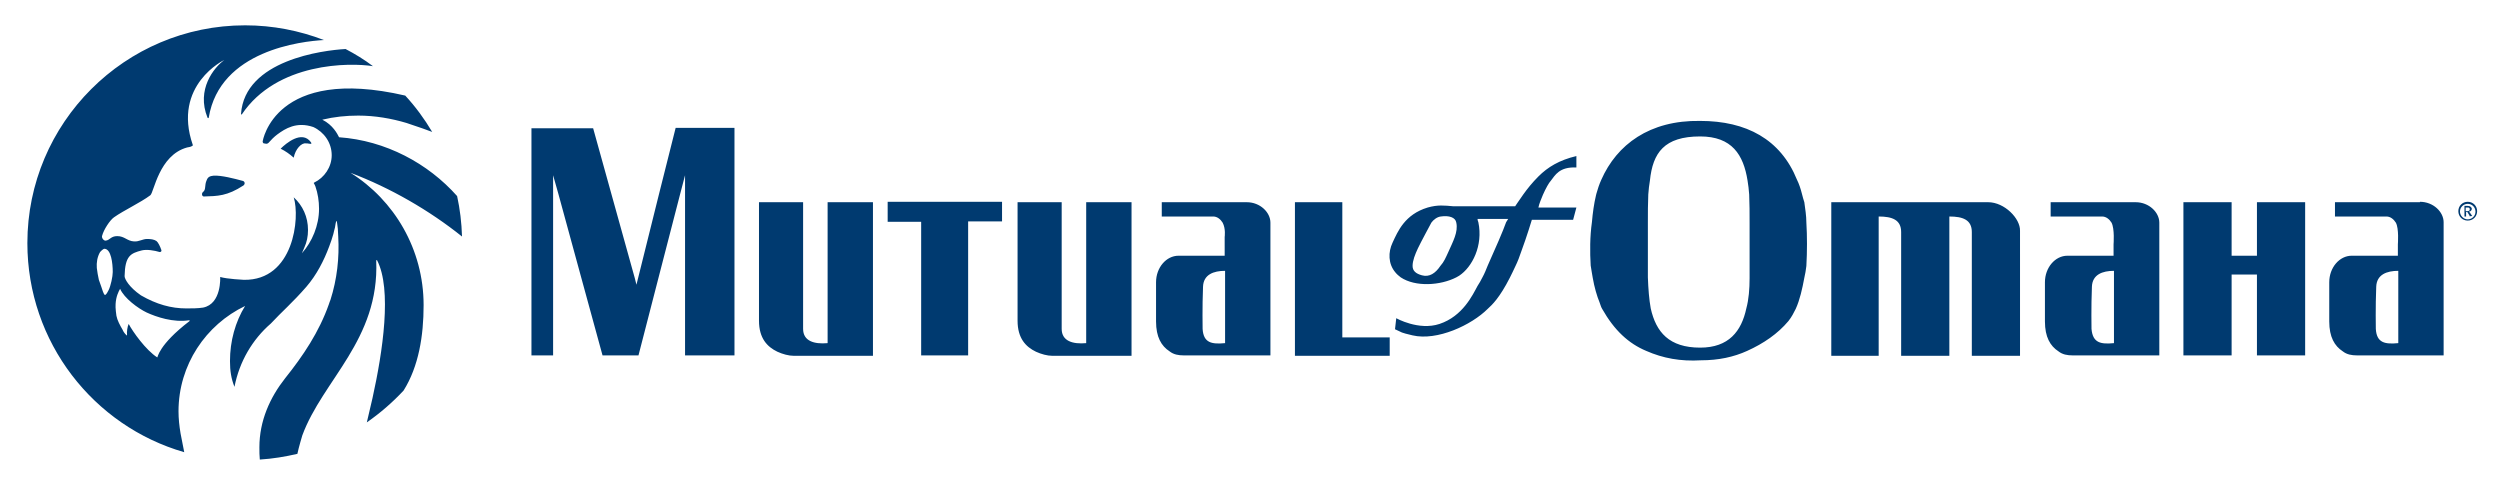 <?xml version="1.0" encoding="UTF-8"?> <svg xmlns="http://www.w3.org/2000/svg" xmlns:xlink="http://www.w3.org/1999/xlink" version="1.1" id="layer" x="0px" y="0px" viewBox="0 0 612 119" style="enable-background:new 0 0 612 119;" xml:space="preserve"> <style type="text/css"> .st0{fill:#003A70;} </style> <path class="st0" d="M91.3,16.2c-5.6-0.9-23.5-1-32.1,11.8c-0.1,0.1-0.2,0-0.2-0.1C59.9,14.7,79.1,12.3,84.6,12 C86.9,13.2,89.2,14.6,91.3,16.2 M52.3,43c-0.9,0.1-1.4,0.3-1.7,1.1c-0.6,1.3-0.1,2.3-0.9,2.9c-0.4,0.3-0.3,1.1,0.2,1.1 c3.4-0.1,5.7-0.1,9.7-2.7c0.4-0.3,0.4-0.9-0.1-1.1C57.3,43.7,54.2,42.9,52.3,43 M74.9,35.1c0.1,0,0.2,0,0.3,0 c0.7,0.1,1.3,0.3,0.9-0.3l0,0c-2.2-3-6.1,0.3-7.4,1.6c1.2,0.6,2.2,1.3,3.2,2.2C72.3,36.5,73.8,34.9,74.9,35.1 M103.7,74.7 c0,7.5-1.2,15-4.9,20.9c-2.7,2.9-5.7,5.5-9,7.8c0.4-1.8,0.9-3.9,1.4-6l0,0c2.5-11.3,4.8-26.6,1.1-33.7c-0.1-0.1-0.2,0-0.2,0.1 C92.9,83.2,79,93,74,106.6c0,0-0.9,3-1.2,4.5c-3,0.7-6,1.2-9.2,1.4c-0.1-0.9-0.1-2-0.1-3c0-6.5,2.6-12.2,6.3-16.9 c4.4-5.5,8.3-11.3,10.7-18.1c0.1-0.4,0.3-0.8,0.4-1.1c1.6-5,2.2-10.3,1.9-15.5c0-0.5-0.1-1.4-0.1-1.9c-0.1-0.7-0.2-1.9-0.3-1.9 c-0.2,0-0.3,1.1-0.4,1.6s-0.3,1-0.4,1.6c-0.3,1-0.6,2-1,3c-1.3,3.5-3.1,7-5.6,9.9c-3.3,3.8-6.1,6.2-8.7,9c-4.5,3.9-7.7,9.3-8.9,15.5 c-0.8-2-1.1-3.9-1.1-6.3c0-4.9,1.3-9.6,3.7-13.5c-9.6,4.6-16.3,14.4-16.3,25.8c0,1.8,0.2,3.6,0.5,5.4l0.9,4.6 C22.9,104.3,6.7,83.8,6.7,59.5C6.7,30.1,30.6,6.2,60,6.2c6.8,0,13.3,1.3,19.3,3.6c-5.4,0.3-25.5,2.5-28.2,19c0,0.2-0.3,0.1-0.3,0 c-2.8-6.9,1.6-12.3,4.1-14.1c0.1-0.1-12.8,6.1-7.7,20.8c0,0.1,0,0.1-0.1,0.2c-0.5,0.3-0.8,0.3-1.3,0.4c-6.9,1.9-8.1,11-9,11.7 c-2.4,1.8-6.5,3.7-8.9,5.4c-1,0.7-2.5,3-2.9,4.5c-0.2,0.5,0.4,1.3,0.9,1.2c1-0.1,1.2-1.1,2.8-1.1c1.8,0,2.4,1.2,4.1,1.3 c1.2,0.1,2.1-0.6,3.2-0.6c0.9,0,1.7,0.1,2.3,0.5c0.4,0.3,0.9,1.3,1.2,2.2c0.1,0.3-0.1,0.5-0.4,0.5c-1.3-0.4-3.2-0.7-4.4-0.4 c-2.7,0.7-4.1,1.3-4.2,6.3c0,0.7,1.1,2.7,4,4.7c3.8,2.2,7.4,3.2,11.1,3.2c1.4,0,2.8,0,4.1-0.2c4.6-0.9,4.2-7.5,4.2-7.5 c1.6,0.5,5.8,0.7,5.8,0.7c12.2,0.2,13.8-15.2,12.2-20.2c2.2,2,3.5,4.8,3.5,8c0,1.6-0.3,3-0.9,4.3c-0.3,0.7-0.5,1.2-0.6,1.4 c2.5-2.8,4.2-6.8,4.2-10.9c0-1.9-0.3-3.8-0.9-5.5c-0.1-0.2-0.2-0.5-0.4-0.8l0.1-0.1c2.5-1.2,4.3-3.8,4.3-6.7c0-3.1-1.9-5.7-4.5-6.9 c-4.1-1.4-6.9,0.4-8.8,1.8c-0.8,0.6-1.5,1.3-2.2,2.1c-0.1,0.1-0.3,0.2-0.5,0.2s-0.4-0.1-0.6-0.1s-0.3-0.3-0.3-0.5 c0,0,2.9-18.6,34.9-11.2c2.5,2.7,4.7,5.7,6.6,8.9c-0.5-0.2-3.8-1.4-6.3-2.2c-3.7-1.1-7.7-1.8-11.8-1.8c-3,0-5.9,0.3-8.8,1 c2.6,1.3,3.7,3.5,4.1,4.3c11.4,0.8,21.8,6.4,28.9,14.4c0.7,3.2,1.1,6.5,1.2,9.9c-8-6.4-17.5-11.9-27.3-15.6l0,0 C96.5,49,103.7,61,103.7,74.7 M26.6,71c0.5-1,1-3.3,1-4.4c0-2.2-0.4-5.6-2-5.7c-0.4,0-1,0.7-1.1,0.8c-0.7,1.2-0.9,2.6-0.8,3.9 c0.1,1,0.3,1.9,0.5,2.9c0.2,0.6,0.4,1.2,0.6,1.7c0.2,0.6,0.6,2,0.9,2C26,72.2,26.4,71.4,26.6,71 M46.4,78.6c0.1-0.1,0-0.2-0.1-0.2 c-3.9,0.6-8-0.8-10.4-1.9c-2.1-1-5.5-3.5-6.5-5.8c-0.4,0.7-1,1.9-1.1,3.7c-0.1,0.9,0.2,2.9,0.2,2.9c0.2,1.1,0.9,2.4,1.5,3.4 c0.2,0.5,0.5,0.9,0.9,1.3c0.2,0.3,0.2,0,0.2-0.1c-0.1-0.6,0.1-2,0.4-2.6c1,1.9,4.2,6.4,7,8.2l0,0l0,0C38.6,87.6,38.7,84.5,46.4,78.6 M328.6,68.1V49.5H317v18.6v19h23.2v-4.5h-11.6V68.1z M217.4,54.3h8.1v13.5V87H237V68V54.2h8.3v-4.8h-28v4.9H217.4z M202.6,68.1V84 c-3.3,0.3-6-0.5-6-3.5V68.1V49.5h-10.8v18.6v7.6v2.8c0,4.3,2,6.4,4.5,7.6c1.3,0.6,2.8,1,4,1h19.4v-1v-18V49.5h-11.1L202.6,68.1 L202.6,68.1z M305.2,49.5c3.3,0,5.8,2.5,5.8,5v1.8v13.6V86v1h-21.2c-1.3,0-2.5-0.2-3.5-1c-2-1.3-3.3-3.5-3.3-7.3v-3v-5.8v-0.8 c0-3.6,2.5-6.5,5.5-6.5h11.3V58c0,0,0.3-2-0.5-3.5c-0.5-0.8-1.3-1.5-2.3-1.5h-12.6v-3.5L305.2,49.5 M299.9,69.9v-3.6 c-2.8,0-5.3,0.9-5.4,3.9c-0.2,4.9-0.1,10.3-0.1,10.3c0.2,3.5,2.3,3.8,5.5,3.5V69.9z M265.9,68.1V84c-3.3,0.3-6-0.5-6-3.5V68.1V49.5 h-10.8v18.6v7.6v2.8c0,4.3,2,6.4,4.5,7.6c1.3,0.6,2.8,1,4,1H277v-1v-18V49.5h-11.1V68.1z M486.7,49.5h-38.4v7.3v11.3v19h11.6v-19 V56.8V53c3.3,0,5.5,0.8,5.5,3.8v11.3v19h11.8v-1v-18V56.8V53c3.3,0,5.5,0.8,5.5,3.8v11.3v19h11.8v-19V56.5 C494.6,53.5,490.7,49.5,486.7,49.5 M441.7,49.5c0.2,1.5,0.5,3.3,0.5,5c0.2,3.3,0.2,7,0,10.6c-0.1,1-0.3,2-0.5,2.9l0,0 c-0.5,2.7-1.1,5.4-2.1,7.6c-0.5,1-1,2-1.8,3c-2.6,3.1-6.1,5.5-10.1,7.3c-3.3,1.5-7,2.3-11.3,2.3c-5,0.3-9.3-0.5-13.4-2.3 c-4.3-1.8-7.8-5-10.8-10.3c-0.3-0.5-0.4-1-0.6-1.5c-0.7-1.7-1.3-3.8-1.7-6.1l0,0c-0.2-1-0.3-1.9-0.5-3c-0.2-3.3-0.2-7.1,0.3-10.6 c0.2-2.3,0.5-4.5,1-6.6c0-0.1,0.1-0.3,0.1-0.4l0,0c0.3-1.1,0.7-2.3,1.2-3.4c3.8-8.6,11.8-14.6,24.2-14.4c11.3,0,19.7,4.5,23.7,14.4 c0.5,1,0.9,2.2,1.2,3.4l0,0C441.3,48.2,441.5,48.9,441.7,49.5 M428.3,68.1c0-1,0-2,0-3v-6v-4.3c0-2.6,0-5-0.1-7.2l0,0 c-0.1-1.2-0.2-2.3-0.4-3.4c-1-6.3-3.8-10.8-11.6-10.8c-8.8,0-11.6,4-12.3,10.8c-0.2,1.1-0.3,2.2-0.4,3.4c-0.1,2.2-0.1,4.5-0.1,6.9 V59v6c0,1,0,2,0,2.9l0,0c0.1,2.8,0.3,5.4,0.7,7.6c1.3,5.8,4.5,9.6,12.1,9.6c7,0,10.1-4,11.3-9.6C428.1,73.3,428.3,70.7,428.3,68.1 L428.3,68.1z M161.3,47.6l-5.1,20.5l-0.4,1.6l-0.4-1.6l-5.7-20.5l-4.5-16.2h-15.1v16.2V68v19h5.3V68V47.5v-4.6l1.3,4.6l5.6,20.5 l5.2,19h8.8l4.9-19l5.3-20.5l1.2-4.6v4.6V68v19h12.1V68V47.5V31.3h-14.4L161.3,47.6z M372.9,47.6c1-1.4,2.2-2.9,3.7-4.4 c2.3-2.3,5.1-4,9.3-5V41c-4.2-0.2-5.2,1.9-6.3,3.3c-0.4,0.4-1.2,1.8-1.9,3.4l0,0c-0.4,1-0.9,2.1-1.1,3.1h9.3l-0.8,3H375 c0,0-1.3,4.3-2.5,7.5c-0.5,1.5-1,2.8-1.5,3.8c-0.5,1.1-1,2.1-1.4,2.9l0,0c-2.5,4.9-4.3,6.6-5.4,7.6c-4,4-12.4,7.9-18.4,6.5 c-1.6-0.4-2.1-0.5-2.6-0.7c-0.4-0.2-0.8-0.4-1.7-0.8l0.3-2.7c0,0,5.5,3.1,10.6,1.4c5.7-1.9,8.1-7.1,9.3-9.3c0.4-0.6,0.8-1.3,1.2-2.1 l0,0c0.5-0.9,0.9-1.9,1.3-2.9c1.8-4,3.8-8.6,4.5-10.6c0.3-0.5,0.5-0.8,0.5-0.8h-7.5c0,0.3,0.1,0.5,0.2,0.8c1.2,5.7-1.5,11-4.7,13.1 c-0.2,0.1-0.5,0.3-0.7,0.4l0,0c-3.9,2-10,2.4-13.6,0l0,0c-0.5-0.4-0.9-0.7-1.3-1.2c-1.8-2.1-1.8-5-0.7-7.3c1.3-2.8,3-6.9,8.6-8.6 c2.5-0.7,4-0.5,6.3-0.3h15.1C370.8,50.7,371.6,49.4,372.9,47.6L372.9,47.6 M354.5,61.8c1.2-2.7,2.5-5,2-7.3 c-0.2-1.3-1.8-1.8-3.8-1.5c-0.9,0.1-1.8,0.8-2.3,1.5c0,0-2.7,5-3.3,6.3c-0.7,1.5-1.3,3-1.3,4.3c0,1.2,0.8,1.9,2.3,2.3 c1.8,0.5,3.3-0.5,4.5-2.3C353.5,64.1,353.9,63.1,354.5,61.8 M522.8,49.5c3.3,0,5.8,2.5,5.8,5v1.8v13.6V86v1h-21.2 c-1.3,0-2.5-0.2-3.5-1c-2-1.3-3.3-3.5-3.3-7.3v-3v-5.8v-0.8c0-3.6,2.5-6.5,5.5-6.5h11.3v-2.8c0,0,0.3-3.8-0.5-5.3 c-0.5-0.8-1.3-1.5-2.3-1.5H502v-3.5L522.8,49.5 M517.5,69.9v-3.6c-2.8,0-5.3,0.9-5.4,3.9c-0.2,4.9-0.1,10.3-0.1,10.3 c0.3,3.5,2.3,3.8,5.5,3.5V69.9z M592.4,49.4c3.3,0,5.8,2.5,5.8,5v1.8v13.6V86v1H577c-1.3,0-2.5-0.2-3.5-1c-2-1.3-3.3-3.5-3.3-7.3v-3 v-5.8v-0.8c0-3.6,2.5-6.5,5.5-6.5H587v-2.8c0,0,0.3-3.9-0.5-5.3c-0.5-0.8-1.3-1.5-2.3-1.5h-12.6v-3.5h20.8 M587.1,69.9v-3.6 c-2.8,0-5.3,0.9-5.4,3.9c-0.2,4.9-0.1,10.3-0.1,10.3c0.2,3.5,2.3,3.8,5.5,3.5V69.9z M552.5,54.5v6.6v1.5h-6.2v-1.5v-6.6v-5h-11.8v5 v6.6v3v11.6V86v1h11.8v-1V75.7v-8.5h6.2v8.5V86v1h11.8v-1V75.7V64.1v-3v-6.6v-5h-11.8V54.5z M604.1,49.4c1.3,0,2.3,1,2.3,2.3 s-1,2.3-2.3,2.3s-2.3-1-2.3-2.3S602.8,49.4,604.1,49.4 M604.1,53.7c1,0,1.9-0.8,1.9-1.9c0-1-0.8-1.9-1.9-1.9c-1,0-1.9,0.8-1.9,1.9 C602.2,52.8,603.1,53.7,604.1,53.7 M604.6,51.2c0-0.2-0.1-0.3-0.3-0.4c-0.1,0-0.2,0-0.4,0h-0.3v0.9h0.3c0.3,0,0.4,0,0.5-0.1 C604.6,51.5,604.6,51.4,604.6,51.2 M604.7,53.1c-0.1-0.1-0.1-0.2-0.2-0.4c-0.2-0.3-0.5-0.8-0.5-0.8s-0.2,0-0.3,0V53h-0.4v-2.6h0.8 c0.3,0,0.6,0.1,0.7,0.2c0.1,0.1,0.3,0.3,0.3,0.5c0,0.4-0.3,0.7-0.7,0.7c0,0,0.1,0.2,0.2,0.2c0.1,0.1,0.1,0.2,0.2,0.3 c0.1,0.2,0.4,0.5,0.4,0.6h-0.5V53.1z"></path> </svg> 